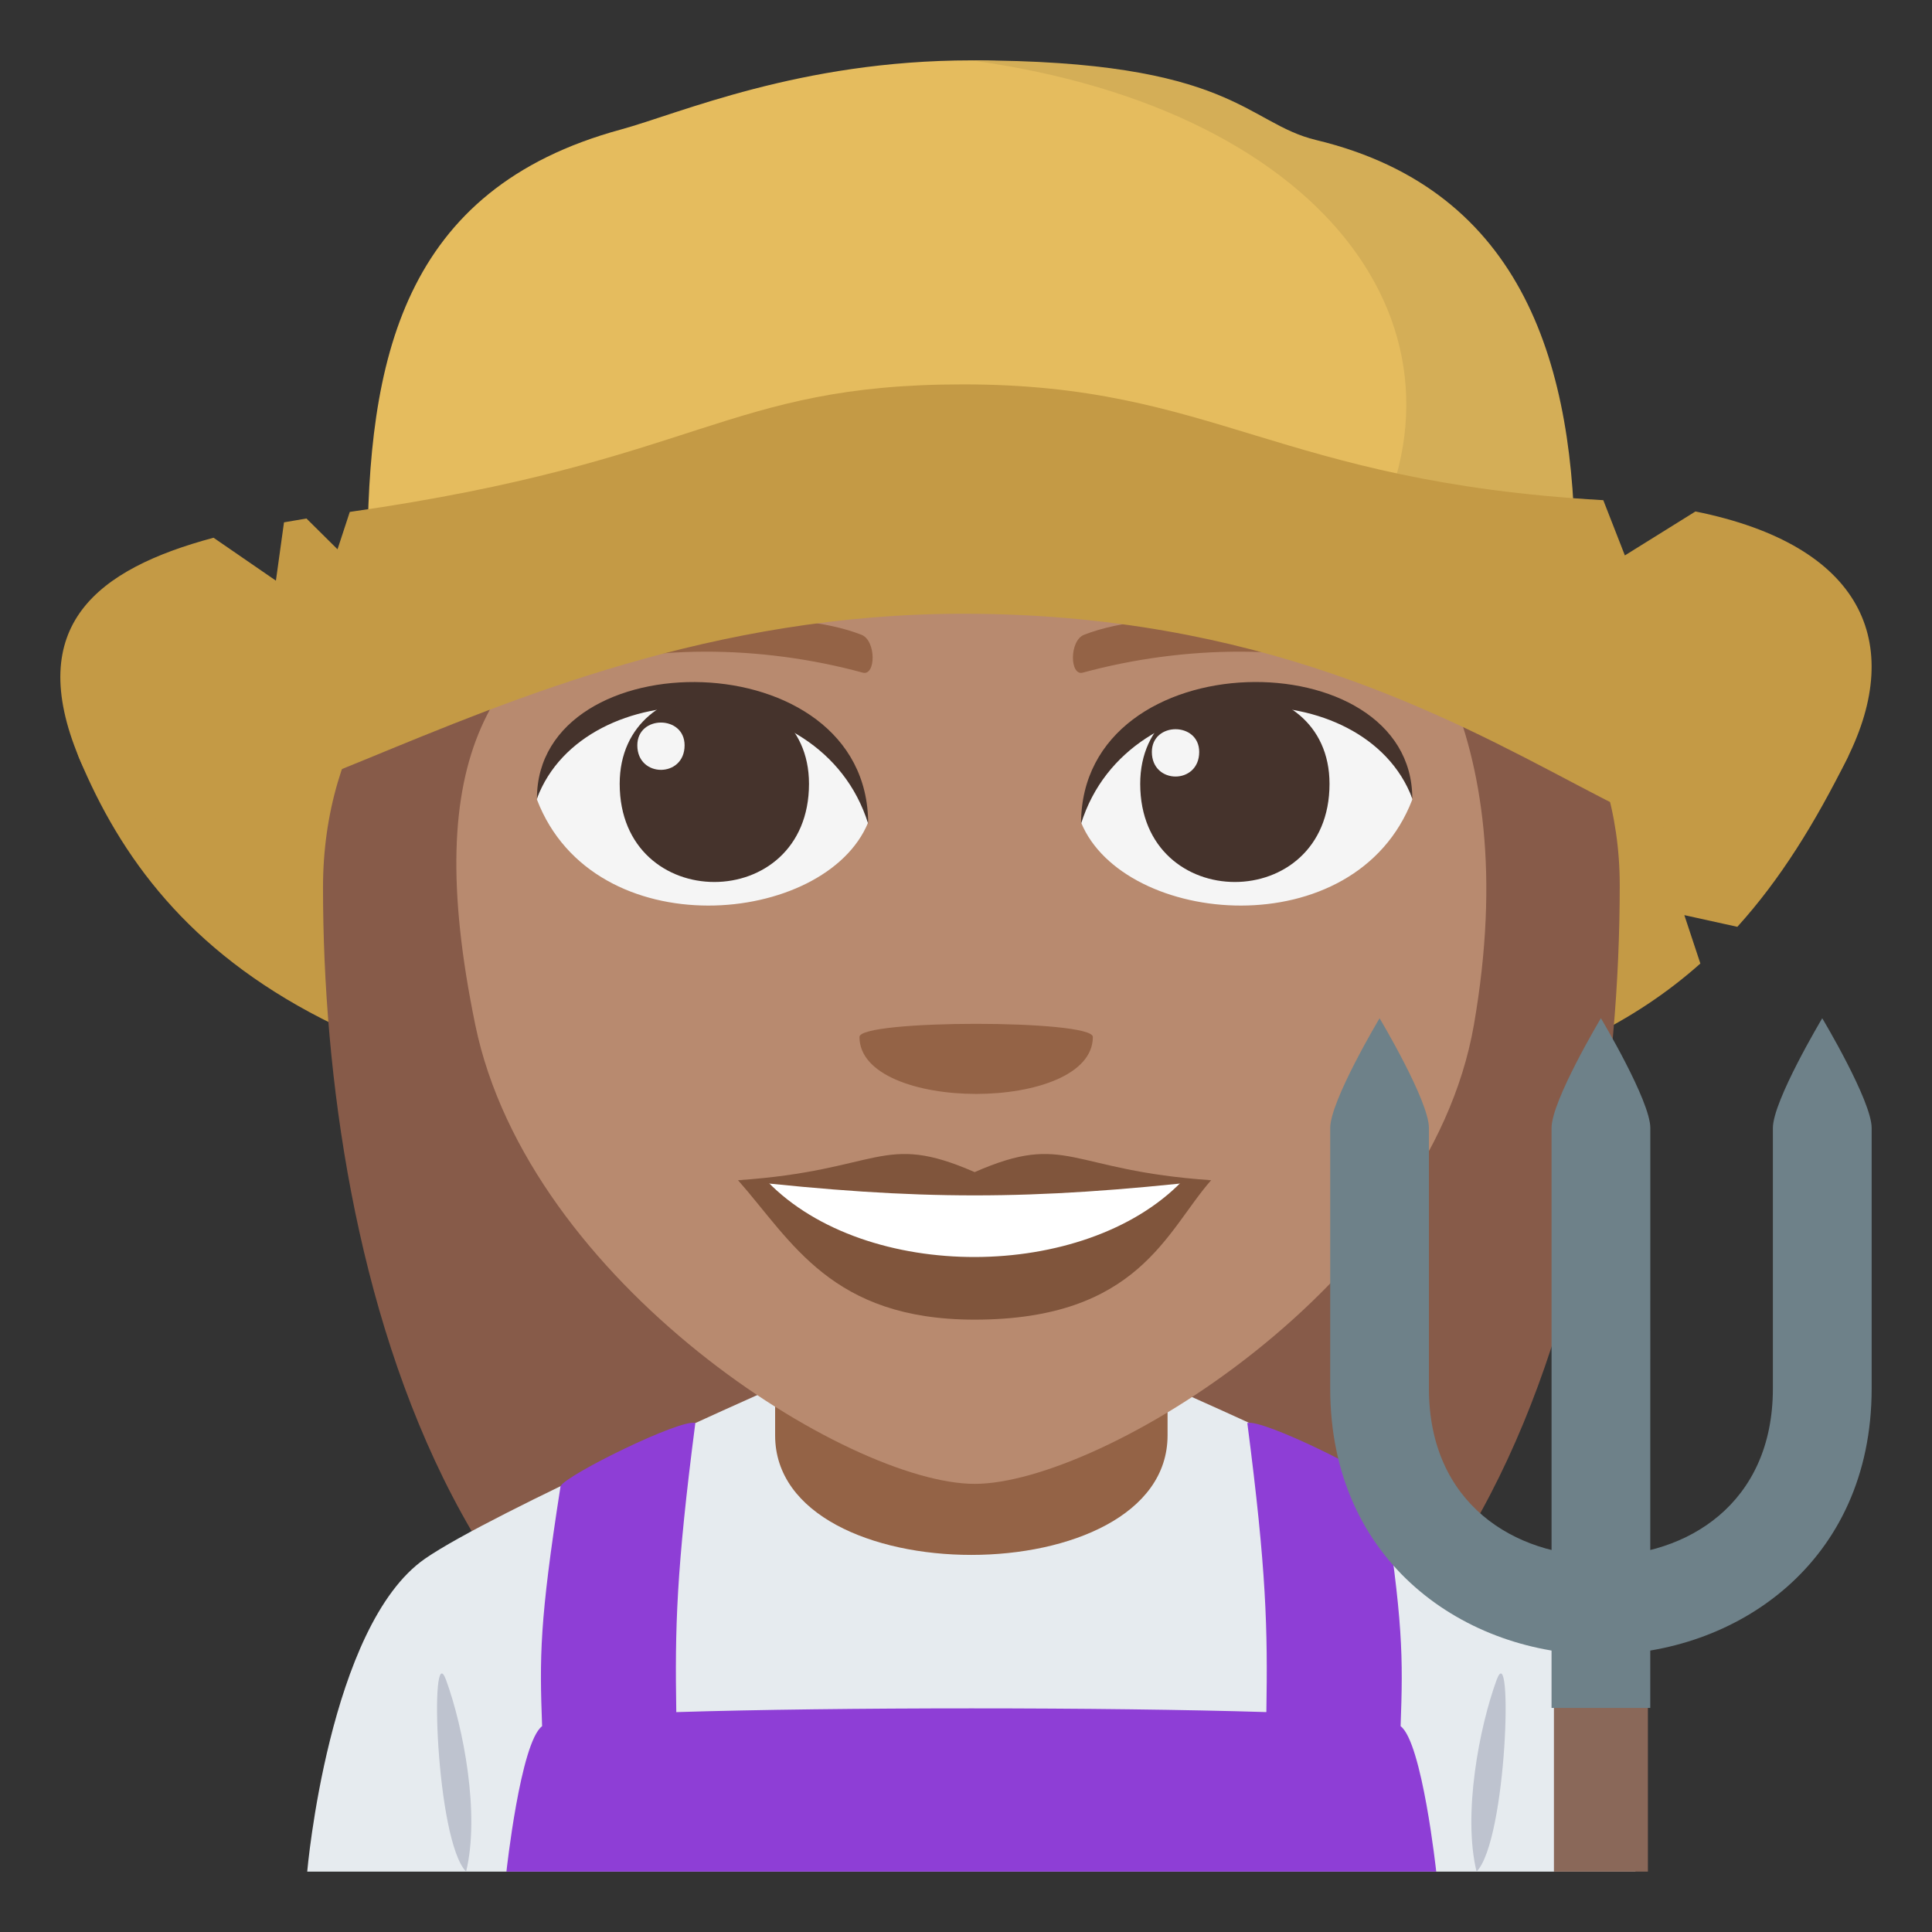 <?xml version="1.0" encoding="utf-8"?>
<!-- Generator: Adobe Illustrator 15.0.0, SVG Export Plug-In . SVG Version: 6.00 Build 0)  -->
<!DOCTYPE svg PUBLIC "-//W3C//DTD SVG 1.1//EN" "http://www.w3.org/Graphics/SVG/1.1/DTD/svg11.dtd">
<svg version="1.1" id="Layer_1" xmlns="http://www.w3.org/2000/svg" xmlns:xlink="http://www.w3.org/1999/xlink" x="0px" y="0px"
	 width="64px" height="64px" viewBox="0 0 64 64" enable-background="new 0 0 64 64" xml:space="preserve">
<rect x="0" y="0" width="64" height="64" fill="#333333" stroke="none"/>
<path fill="#C49A45" d="M61.2,25.103c-1.08,2.175-2.23,4.033-3.648,5.599l-1.756-0.387l0.531,1.603
	c-4.338,3.862-11.109,5.556-24.417,5.556c-20.322,0-26.559-5.813-29.291-12.37C0.147,19.174,63.392,20.69,61.2,25.103z"/>
<path fill="#875B49" d="M10.7,29.406c0,12.462,4.268,30.947,21.438,30.947c17.225,0,21.518-18.521,21.518-31.028
	C53.655,10.258,10.7,9.613,10.7,29.406z"/>
<path fill="#E6EBEF" d="M14.079,51.634c2.199-1.528,11.332-5.565,11.332-5.565h13.604c0,0,9.123,4.029,11.311,5.562
	C53.507,53.855,54.177,62,54.177,62h-44C10.176,62,10.887,53.848,14.079,51.634z"/>
<path fill="#946346" d="M38.677,47.549c0-1.201,0-6.525,0-6.525h-13c0,0,0,5.244,0,6.525C25.676,52.828,38.677,52.828,38.677,47.549
	z"/>
<path fill="#8E3ED6" d="M46.397,57.182c0.082-2.285,0.09-3.454-0.615-7.95c-0.17-0.366-3.975-2.243-4.463-2.093
	c0.637,4.91,0.676,6.811,0.631,9.576c-5.285-0.164-14.262-0.164-19.547,0.001c-0.045-2.767-0.006-4.666,0.631-9.577
	c-0.488-0.15-4.295,1.727-4.465,2.093c-0.703,4.497-0.695,5.667-0.611,7.95C17.241,57.715,16.776,62,16.776,62h30.801
	C47.577,62,47.112,57.715,46.397,57.182z"/>
<path fill="#BEC3CF" d="M15.44,62c0.463-1.893-0.086-4.771-0.666-6.355C14.227,54.168,14.43,60.959,15.44,62z"/>
<path fill="#BEC3CF" d="M49.579,55.645c-0.58,1.584-1.127,4.463-0.666,6.355C49.923,60.959,50.128,54.168,49.579,55.645z"/>
<path fill="#B88A6F" d="M47.981,22.762c-2.363-5.572-6.697-11.618-6.697-11.618c-15.858,9.528-29.262,4.746-25.54,22.805
	c1.766,8.568,12.366,15.206,16.543,15.206c4.172,0,15.04-6.587,16.538-15.206C49.692,28.955,49.083,25.357,47.981,22.762z"/>
<path fill="#F5F5F5" d="M46.784,26.487c-1.889,4.917-9.566,4.194-10.973,0.757C36.88,21.719,45.747,21.246,46.784,26.487z"/>
<path fill="#45332C" d="M37.771,25.965c0,4.336,6.271,4.336,6.271,0C44.041,21.939,37.771,21.939,37.771,25.965z"/>
<path fill="#45332C" d="M46.784,26.452c0-5.278-10.973-5.278-10.973,0.836C37.38,22.271,45.216,22.271,46.784,26.452z"/>
<path fill="#F5F5F5" d="M17.787,26.487c1.888,4.917,9.566,4.194,10.972,0.757C27.69,21.719,18.825,21.246,17.787,26.487z"/>
<path fill="#45332C" d="M26.799,25.965c0,4.336-6.271,4.336-6.271,0C20.529,21.939,26.799,21.939,26.799,25.965z"/>
<path fill="#45332C" d="M17.787,26.452c0-5.276,10.972-5.276,10.972,0.833C27.192,22.271,19.354,22.271,17.787,26.452z"/>
<path fill="#F5F5F5" d="M38.157,24.91c0,1.085,1.568,1.085,1.568,0C39.726,23.905,38.157,23.905,38.157,24.91z"/>
<path fill="#F5F5F5" d="M22.678,24.69c0,1.083-1.566,1.083-1.566,0C21.112,23.684,22.678,23.684,22.678,24.69z"/>
<path fill="#80553C" d="M40.121,39.096c-1.474,1.667-2.395,4.619-7.836,4.619c-4.747,0-6.056-2.601-7.837-4.619H40.121z"/>
<path fill="#FFFFFF" d="M39.142,39.146c-3.225,3.303-10.448,3.348-13.715,0H39.142z"/>
<path fill="#80553C" d="M32.286,38.828c-3.072-1.346-3.096-0.053-7.838,0.268c5.988,0.67,9.686,0.67,15.673,0
	C35.38,38.775,35.355,37.482,32.286,38.828z"/>
<path fill="#946346" d="M46.118,21.751c-3.324-1.37-7.871-1.637-10.207-0.723c-0.492,0.193-0.477,1.371-0.042,1.254
	c3.349-0.911,7.202-0.982,10.374,0.119C46.669,22.552,46.616,21.957,46.118,21.751z"/>
<path fill="#946346" d="M18.331,21.753c3.322-1.369,7.871-1.637,10.207-0.725c0.492,0.193,0.478,1.373,0.041,1.254
	c-3.348-0.911-7.201-0.982-10.371,0.121C17.781,22.552,17.833,21.957,18.331,21.753z"/>
<path fill="#946346" d="M36.202,34.35c0,2.517-7.731,2.517-7.731,0C28.471,33.771,36.202,33.771,36.202,34.35z"/>
<path fill="#E5BC5E" d="M32.174,2c-5.686,0-9.691,1.77-11.609,2.291c-7.256,1.973-8.393,7.658-8.393,14.225h40
	C52.173,12.221,42.493,2,32.174,2z"/>
<path fill="#D4AE57" d="M43.599,4.639C41.261,4.076,40.866,2,32.174,2c12.034,1.65,17.284,9.311,12.856,16.516h7.143
	C52.173,12.221,50.54,6.307,43.599,4.639z"/>
<path fill="#C49A45" d="M61.2,25.103c-4.34,8.741-9.814-4.772-29.29-4.772c-16.605,0-26.559,11.33-29.291,4.772
	c-1.826-4.38,0.594-6.255,4.455-7.29l2.066,1.422l0.268-1.932c0.246-0.043,0.494-0.086,0.744-0.127l1.029,1.02l0.406-1.238
	c11.639-1.662,12.424-4.225,20.322-4.225c8.34,0,10.372,3.223,21.202,3.836l0.715,1.83l2.338-1.456
	C61.728,18.066,63.085,21.307,61.2,25.103z"/>
<path fill="#6E8189" d="M53.032,54.813c-4.455,0-8.967-3.028-8.967-8.816v-8.631c0-0.902,1.635-3.635,1.635-3.635
	s1.635,2.732,1.635,3.635v8.631c0,3.831,2.863,5.547,5.697,5.547c2.836,0,5.697-1.716,5.697-5.547v-8.631
	c0-0.902,1.635-3.635,1.635-3.635s1.637,2.732,1.637,3.635v8.631C62.001,51.784,57.489,54.813,53.032,54.813z"/>
<rect x="51.476" y="55.754" fill="#8A6859" width="3.113" height="6.246"/>
<path fill="#6E8189" d="M54.669,37.365c0-0.902-1.637-3.635-1.637-3.635s-1.635,2.732-1.635,3.635v19.213h3.27L54.669,37.365z"/>
</svg>
